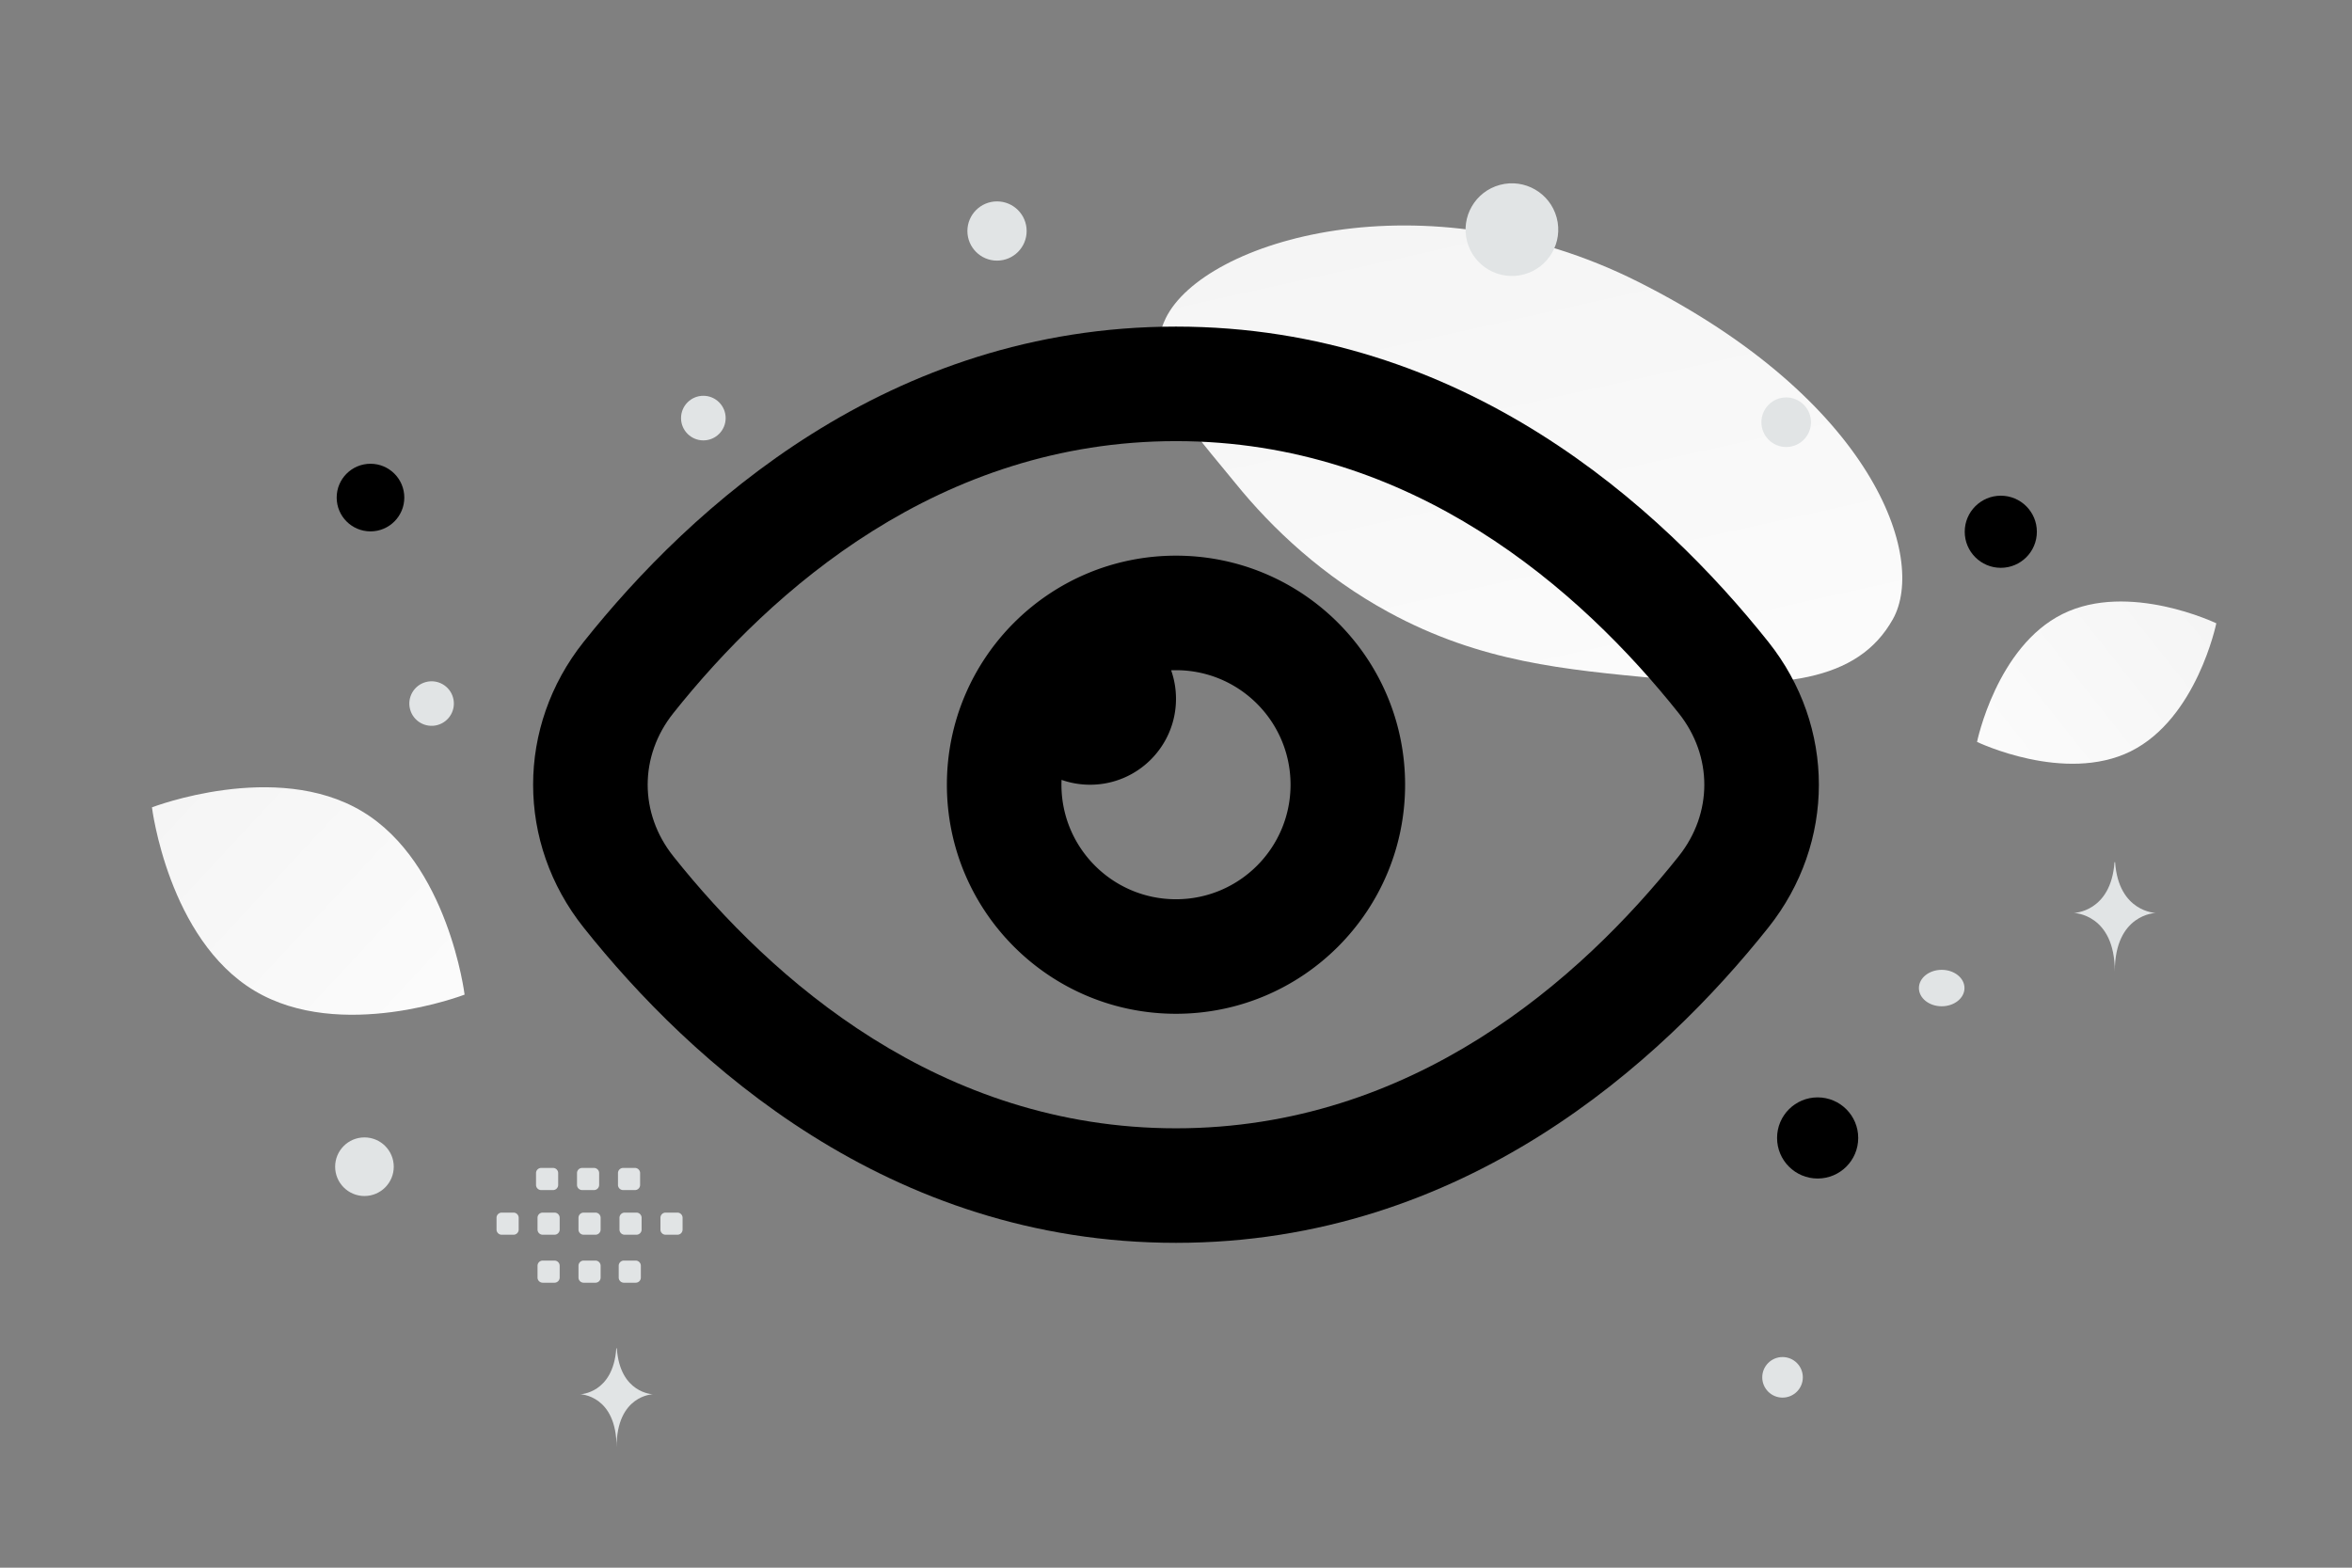 <svg width="900" height="600" viewBox="0 0 900 600" fill="none" xmlns="http://www.w3.org/2000/svg"><rect x="0" y="0" width="900" height="600" fill="#808080" stroke="none"/><path fill="transparent" d="M0 0h900v600H0z"/><path d="M724.308 236.989c-13.417 23.946-42.802 27.236-89.879 22.686-35.405-3.429-67.691-6.082-103.099-25.387-24.783-13.502-44.4-31.771-58.718-49.513-15.516-19.222-37.173-41.159-26.556-62.953 14.59-29.938 98.962-55.152 180.89-13.918 89.998 45.308 110.488 105.682 97.362 129.085z" fill="url(#a)"/><path d="M815.346 287.538c-25.277 12.538-58.825-3.584-58.825-3.584s7.456-36.444 32.746-48.965c25.276-12.538 58.811 3.566 58.811 3.566s-7.456 36.444-32.732 48.983z" fill="url(#b)"/><path d="M97.369 379.175c33.026 19.794 80.409 1.496 80.409 1.496s-6.196-50.383-39.242-70.155c-33.027-19.794-80.39-1.519-80.39-1.519s6.196 50.384 39.223 70.178z" fill="url(#c)"/><circle cx="765.612" cy="203.519" r="13.801" transform="rotate(180 765.612 203.519)" fill="#000"/><circle cx="695.527" cy="435.527" r="15.527" transform="rotate(180 695.527 435.527)" fill="#000"/><circle r="12.939" transform="matrix(-1 0 0 1 141.771 190.435)" fill="#000"/><circle r="6.038" transform="matrix(-1 0 0 1 647.248 257.717)" fill="#000"/><circle r="7.763" transform="matrix(-1 0 0 1 682.095 527.144)" fill="#E1E4E5"/><circle r="11.214" transform="matrix(-1 0 0 1 139.457 446.534)" fill="#E1E4E5"/><circle r="8.535" transform="matrix(-1 0 0 1 269.137 160.015)" fill="#E1E4E5"/><circle r="9.488" transform="matrix(-1 0 0 1 683.491 161.598)" fill="#E1E4E5"/><circle r="8.521" transform="scale(1 -1) rotate(-75 -92.887 -242.252)" fill="#E1E4E5"/><circle r="11.335" transform="matrix(-1 0 0 1 381.515 88.415)" fill="#E1E4E5"/><ellipse rx="8.719" ry="6.975" transform="matrix(-1 0 0 1 742.996 378.158)" fill="#E1E4E5"/><circle r="17.733" transform="scale(1 -1) rotate(-75 231.997 -420.928)" fill="#E1E4E5"/><path d="M809.119 329.982h.228c1.351 19.139 15.584 19.433 15.584 19.433s-15.695.307-15.695 22.42c0-22.113-15.695-22.42-15.695-22.42s14.227-.294 15.578-19.433zM235.827 516.038h.202c1.199 17.322 13.828 17.588 13.828 17.588s-13.926.278-13.926 20.292c0-20.014-13.927-20.292-13.927-20.292s12.624-.266 13.823-17.588z" fill="#E1E4E5"/><path fill-rule="evenodd" clip-rule="evenodd" d="M259.216 472.57h-4.521a1.975 1.975 0 0 1-1.973-1.974v-4.521c0-1.093.889-1.973 1.973-1.973h4.521c1.084 0 1.974.889 1.974 1.973v4.521a1.97 1.97 0 0 1-1.974 1.974zm-15.675 0h-4.521a1.982 1.982 0 0 1-1.974-1.974v-4.521c0-1.093.89-1.973 1.974-1.973h4.521a1.98 1.98 0 0 1 1.973 1.973v4.521a1.981 1.981 0 0 1-1.973 1.974zm-15.685 0h-4.521a1.982 1.982 0 0 1-1.974-1.974v-4.521c0-1.093.89-1.973 1.974-1.973h4.521a1.98 1.98 0 0 1 1.973 1.973v4.521a1.97 1.97 0 0 1-1.973 1.974zm-15.676 0h-4.521a1.982 1.982 0 0 1-1.974-1.974v-4.521c0-1.093.89-1.973 1.974-1.973h4.521c1.093 0 1.982.889 1.982 1.973v4.521a1.995 1.995 0 0 1-1.982 1.974zm-15.676 0h-4.521a1.983 1.983 0 0 1-1.983-1.974v-4.521c0-1.093.889-1.973 1.983-1.973h4.521a1.98 1.98 0 0 1 1.973 1.973v4.521a1.981 1.981 0 0 1-1.973 1.974zm46.462-17.093h-4.521a1.981 1.981 0 0 1-1.974-1.973v-4.531c0-1.084.89-1.973 1.974-1.973h4.521c1.093 0 1.973.889 1.973 1.973v4.522a1.97 1.97 0 0 1-1.973 1.982zm-15.676 0h-4.521a1.98 1.98 0 0 1-1.973-1.973v-4.531a1.98 1.98 0 0 1 1.973-1.973h4.521c1.084 0 1.974.889 1.974 1.973v4.522a1.972 1.972 0 0 1-1.974 1.982zm-15.675 0h-4.522a1.982 1.982 0 0 1-1.982-1.973v-4.531c0-1.084.889-1.973 1.982-1.973h4.522a1.98 1.98 0 0 1 1.973 1.973v4.522a1.982 1.982 0 0 1-1.973 1.982zm16.241 35.456h-4.521a1.981 1.981 0 0 1-1.974-1.973v-4.522c0-1.093.89-1.973 1.974-1.973h4.521a1.98 1.98 0 0 1 1.973 1.973v4.522a1.969 1.969 0 0 1-1.973 1.973zm15.392 0h-4.521a1.98 1.98 0 0 1-1.973-1.973v-4.522c0-1.093.889-1.973 1.973-1.973h4.521c1.084 0 1.974.889 1.974 1.973v4.522a1.97 1.97 0 0 1-1.974 1.973zm-31.068 0h-4.521a1.981 1.981 0 0 1-1.974-1.973v-4.522c0-1.093.89-1.973 1.974-1.973h4.521c1.093 0 1.982.889 1.982 1.973v4.522a1.994 1.994 0 0 1-1.982 1.973z" fill="#E1E4E5"/><path fill-rule="evenodd" clip-rule="evenodd" d="M449.999 431.836c90.418 0 154.716-56.817 192.37-104.135 13.06-16.412 13.06-38.321 0-54.732-37.654-47.318-101.952-104.135-192.37-104.135s-154.716 56.817-192.37 104.135c-13.06 16.411-13.06 38.32 0 54.732 37.654 47.318 101.952 104.135 192.37 104.135zm226.669-76.84c25.773-32.388 25.773-76.934 0-109.322C635.721 194.219 560.165 125 449.999 125c-110.166 0-185.722 69.219-226.669 120.674-25.773 32.388-25.773 76.934 0 109.322 40.947 51.455 116.503 120.674 226.669 120.674 110.166 0 185.722-69.219 226.669-120.674z" fill="#000"/><path fill-rule="evenodd" clip-rule="evenodd" d="M493.831 300.335c0 24.209-19.625 43.834-43.834 43.834-24.208 0-43.833-19.625-43.833-43.834 0-.622.013-1.241.038-1.857a32.82 32.82 0 0 0 10.92 1.857c18.157 0 32.875-14.719 32.875-32.875a32.82 32.82 0 0 0-1.857-10.92 44.031 44.031 0 0 1 1.857-.039c24.209 0 43.834 19.625 43.834 43.834zm43.834 0c0 48.417-39.25 87.668-87.668 87.668-48.417 0-87.667-39.251-87.667-87.668 0-48.417 39.25-87.667 87.667-87.667 48.418 0 87.668 39.25 87.668 87.667z" fill="#000"/><defs><linearGradient id="a" x1="633.921" y1="392.179" x2="514.331" y2="-145.208" gradientUnits="userSpaceOnUse"><stop stop-color="#fff"/><stop offset="1" stop-color="#EEE"/></linearGradient><linearGradient id="b" x1="718.282" y1="326.649" x2="926.762" y2="161.74" gradientUnits="userSpaceOnUse"><stop stop-color="#fff"/><stop offset="1" stop-color="#EEE"/></linearGradient><linearGradient id="c" x1="225.172" y1="442.891" x2="-40.57" y2="195.981" gradientUnits="userSpaceOnUse"><stop stop-color="#fff"/><stop offset="1" stop-color="#EEE"/></linearGradient></defs></svg>